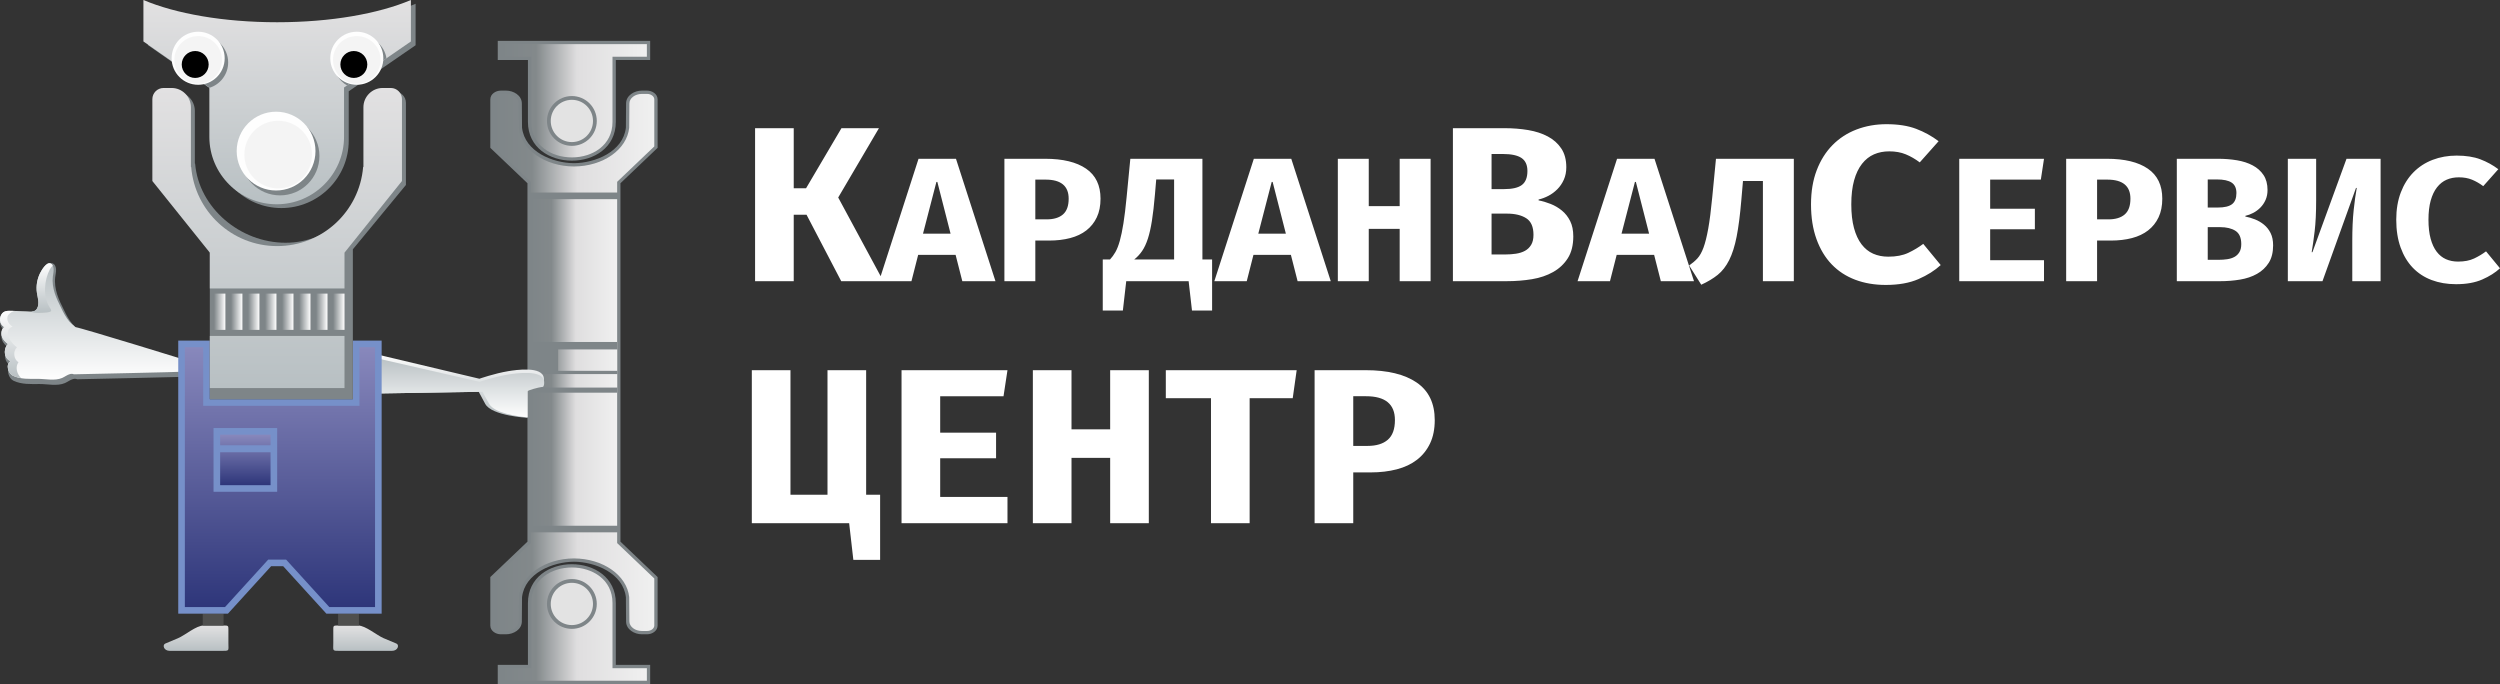 <?xml version="1.0" encoding="UTF-8" standalone="no"?>
<!-- Creator: CorelDRAW 2017 -->

<svg
   xmlns:dc="http://purl.org/dc/elements/1.1/"
   xmlns:cc="http://creativecommons.org/ns#"
   xmlns:rdf="http://www.w3.org/1999/02/22-rdf-syntax-ns#"
   xmlns:svg="http://www.w3.org/2000/svg"
   xmlns="http://www.w3.org/2000/svg"
   xmlns:xlink="http://www.w3.org/1999/xlink"
   xmlns:sodipodi="http://sodipodi.sourceforge.net/DTD/sodipodi-0.dtd"
   xmlns:inkscape="http://www.inkscape.org/namespaces/inkscape"
   xml:space="preserve"
   width="180mm"
   height="49.252mm"
   version="1.1"
   style="clip-rule:evenodd;fill-rule:evenodd;image-rendering:optimizeQuality;shape-rendering:geometricPrecision;text-rendering:geometricPrecision"
   viewBox="0 0 17999.995 4925.18"
   id="svg166"
   sodipodi:docname="logo-white.svg"
   inkscape:version="0.92.1 r15371"><rect x="0" y="0" width="17999.995" height="4925.18" fill="#333333" stroke="none"/><sodipodi:namedview
     pagecolor="#ffffff"
     bordercolor="#666666"
     borderopacity="1"
     objecttolerance="10"
     gridtolerance="10"
     guidetolerance="10"
     inkscape:pageopacity="0"
     inkscape:pageshadow="2"
     inkscape:window-width="1300"
     inkscape:window-height="770"
     id="namedview168"
     showgrid="false"
     inkscape:zoom="0.5946522"
     inkscape:cx="286.91108"
     inkscape:cy="76.403912"
     inkscape:window-x="113"
     inkscape:window-y="121"
     inkscape:window-maximized="0"
     inkscape:current-layer="svg166" /><defs
     id="defs53"><style
       type="text/css"
       id="style2"><![CDATA[
    .fil31 {fill:black}
    .fil14 {fill:#4F4F4E}
    .fil16 {fill:#7690C9}
    .fil0 {fill:#7E8588}
    .fil4 {fill:#E3E3E3}
    .fil26 {fill:#F4F4F4}
    .fil25 {fill:#FEFEFE}
    .fil32 {fill:#2B2A29;fill-rule:nonzero}
    .fil19 {fill:url(#id0)}
    .fil24 {fill:url(#id1)}
    .fil20 {fill:url(#id2)}
    .fil29 {fill:url(#id3)}
    .fil1 {fill:url(#id4)}
    .fil15 {fill:url(#id5)}
    .fil17 {fill:url(#id6)}
    .fil11 {fill:url(#id7)}
    .fil8 {fill:url(#id8)}
    .fil6 {fill:url(#id9)}
    .fil2 {fill:url(#id10)}
    .fil18 {fill:url(#id11)}
    .fil28 {fill:url(#id12)}
    .fil27 {fill:url(#id13)}
    .fil30 {fill:url(#id14)}
    .fil23 {fill:url(#id15)}
    .fil21 {fill:url(#id16)}
    .fil13 {fill:url(#id17)}
    .fil22 {fill:url(#id18)}
    .fil3 {fill:url(#id19)}
    .fil7 {fill:url(#id20)}
    .fil10 {fill:url(#id21)}
    .fil5 {fill:url(#id22)}
    .fil9 {fill:url(#id23)}
    .fil12 {fill:url(#id24)}
   ]]></style><linearGradient
       id="id0"
       gradientUnits="userSpaceOnUse"
       x1="3495.52"
       y1="13858.21"
       x2="3495.52"
       y2="12387.41"><stop
         offset="0"
         style="stop-opacity:1; stop-color:#B8C0C3"
         id="stop4" /><stop
         offset="1"
         style="stop-opacity:1; stop-color:#E2E1E2"
         id="stop6" /></linearGradient><linearGradient
       id="id1"
       gradientUnits="userSpaceOnUse"
       x1="3040.83"
       y1="14631.94"
       x2="3122.71"
       y2="14631.94"><stop
         offset="0"
         style="stop-opacity:1; stop-color:#7E8588"
         id="stop9" /><stop
         offset="1"
         style="stop-opacity:1; stop-color:#FEFEFE"
         id="stop11" /></linearGradient><linearGradient
       id="id2"
       gradientUnits="userSpaceOnUse"
       xlink:href="#id0"
       x1="3495.53"
       y1="15181.25"
       x2="3495.53"
       y2="13020.83" /><linearGradient
       id="id3"
       gradientUnits="userSpaceOnUse"
       xlink:href="#id1"
       x1="3285.86"
       y1="14631.94"
       x2="3367.74"
       y2="14631.94" /><linearGradient
       id="id4"
       gradientUnits="userSpaceOnUse"
       x1="5321.55"
       y1="14997.04"
       x2="5943.46"
       y2="14997.04"><stop
         offset="0"
         style="stop-opacity:1; stop-color:#7E8588"
         id="stop16" /><stop
         offset="0.239"
         style="stop-opacity:1; stop-color:#83898B"
         id="stop18" /><stop
         offset="0.522"
         style="stop-opacity:1; stop-color:#DFDEDF"
         id="stop20" /><stop
         offset="1"
         style="stop-opacity:1; stop-color:#F0F0F0"
         id="stop22" /></linearGradient><linearGradient
       id="id5"
       gradientUnits="userSpaceOnUse"
       xlink:href="#id0"
       x1="4132.3"
       y1="17073.74"
       x2="4132.3"
       y2="16891.039" /><linearGradient
       id="id6"
       gradientUnits="userSpaceOnUse"
       x1="3515.62"
       y1="16758.189"
       x2="3515.62"
       y2="14887.22"><stop
         offset="0"
         style="stop-opacity:1; stop-color:#2E367A"
         id="stop26" /><stop
         offset="1"
         style="stop-opacity:1; stop-color:#8888BC"
         id="stop28" /></linearGradient><linearGradient
       id="id7"
       gradientUnits="userSpaceOnUse"
       x1="4788.72"
       y1="15395.59"
       x2="4788.72"
       y2="14926.68"><stop
         offset="0"
         style="stop-opacity:1; stop-color:#B8C0C3"
         id="stop31" /><stop
         offset="1"
         style="stop-opacity:1; stop-color:#FEFEFE"
         id="stop33" /></linearGradient><linearGradient
       id="id8"
       gradientUnits="userSpaceOnUse"
       xlink:href="#id7"
       x1="2203.87"
       y1="14282.43"
       x2="2203.87"
       y2="15120.76" /><linearGradient
       id="id9"
       gradientUnits="userSpaceOnUse"
       xlink:href="#id4"
       x1="5054.04"
       y1="16575.369"
       x2="6210.96"
       y2="16575.369" /><linearGradient
       id="id10"
       gradientUnits="userSpaceOnUse"
       xlink:href="#id4"
       x1="5054.04"
       y1="13418.69"
       x2="6210.96"
       y2="13418.69" /><linearGradient
       id="id11"
       gradientUnits="userSpaceOnUse"
       xlink:href="#id6"
       x1="3266.51"
       y1="15880.62"
       x2="3266.51"
       y2="15516.91" /><linearGradient
       id="id12"
       gradientUnits="userSpaceOnUse"
       xlink:href="#id1"
       x1="3408.38"
       y1="14631.94"
       x2="3490.26"
       y2="14631.94" /><linearGradient
       id="id13"
       gradientUnits="userSpaceOnUse"
       xlink:href="#id1"
       x1="3530.9"
       y1="14631.94"
       x2="3612.8"
       y2="14631.94" /><linearGradient
       id="id14"
       gradientUnits="userSpaceOnUse"
       xlink:href="#id1"
       x1="3163.34"
       y1="14631.94"
       x2="3245.23"
       y2="14631.94" /><linearGradient
       id="id15"
       gradientUnits="userSpaceOnUse"
       xlink:href="#id1"
       x1="3898.47"
       y1="14631.94"
       x2="3980.35"
       y2="14631.94" /><linearGradient
       id="id16"
       gradientUnits="userSpaceOnUse"
       xlink:href="#id1"
       x1="3653.42"
       y1="14631.94"
       x2="3735.31"
       y2="14631.94" /><linearGradient
       id="id17"
       gradientUnits="userSpaceOnUse"
       xlink:href="#id0"
       x1="2911.86"
       y1="17073.74"
       x2="2911.86"
       y2="16891.039" /><linearGradient
       id="id18"
       gradientUnits="userSpaceOnUse"
       xlink:href="#id1"
       x1="3775.93"
       y1="14631.94"
       x2="3857.83"
       y2="14631.94" /><linearGradient
       id="id19"
       gradientUnits="userSpaceOnUse"
       xlink:href="#id4"
       x1="5107.56"
       y1="13098.85"
       x2="6157.45"
       y2="13098.85" /><linearGradient
       id="id20"
       gradientUnits="userSpaceOnUse"
       xlink:href="#id4"
       x1="5107.56"
       y1="16866.85"
       x2="6157.45"
       y2="16866.85" /><linearGradient
       id="id21"
       gradientUnits="userSpaceOnUse"
       xlink:href="#id7"
       x1="1576.11"
       y1="15110.45"
       x2="1576.11"
       y2="14625.5" /><linearGradient
       id="id22"
       gradientUnits="userSpaceOnUse"
       xlink:href="#id4"
       x1="5321.56"
       y1="15040.58"
       x2="5943.46"
       y2="15040.58" /><linearGradient
       id="id23"
       gradientUnits="userSpaceOnUse"
       xlink:href="#id7"
       x1="1803.23"
       y1="14640.13"
       x2="1803.23"
       y2="14282.43" /><linearGradient
       id="id24"
       gradientUnits="userSpaceOnUse"
       xlink:href="#id7"
       x1="4789.55"
       y1="14954.96"
       x2="4789.55"
       y2="15392.64" /><linearGradient
       inkscape:collect="always"
       xlink:href="#id4"
       id="linearGradient3848"
       gradientUnits="userSpaceOnUse"
       x1="5321.55"
       y1="14997.04"
       x2="5943.46"
       y2="14997.04" /><linearGradient
       inkscape:collect="always"
       xlink:href="#id7"
       id="linearGradient3850"
       gradientUnits="userSpaceOnUse"
       x1="4788.72"
       y1="15395.59"
       x2="4788.72"
       y2="14926.68" /><linearGradient
       inkscape:collect="always"
       xlink:href="#id6"
       id="linearGradient3852"
       gradientUnits="userSpaceOnUse"
       x1="3515.62"
       y1="16758.189"
       x2="3515.62"
       y2="14887.22" /><linearGradient
       inkscape:collect="always"
       xlink:href="#id0"
       id="linearGradient3854"
       gradientUnits="userSpaceOnUse"
       x1="3495.52"
       y1="13858.21"
       x2="3495.52"
       y2="12387.41" /><linearGradient
       inkscape:collect="always"
       xlink:href="#id1"
       id="linearGradient3856"
       gradientUnits="userSpaceOnUse"
       x1="3040.83"
       y1="14631.94"
       x2="3122.71"
       y2="14631.94" /></defs><g
     id="g160"
     transform="translate(-1500.004,-12387.41)"><path
       class="fil0"
       d="m 5967.25,16196.51 v 90.82 l 267.5,254.94 v 348.46 c 0,39.71 -39.43,63.52 -75.76,63.52 h -37.74 c -52.91,0 -113.04,-33.69 -113.5,-92.17 l -1.36,-174.65 c -19.53,-173.06 -221.29,-254.95 -373.83,-255.65 -152.66,0.7 -354.42,82.59 -373.95,255.65 l -1.36,174.65 c -0.46,58.48 -60.59,92.17 -113.5,92.17 h -37.74 c -36.33,0 -75.76,-23.81 -75.76,-63.52 v -348.46 l 267.51,-254.94 v -2580.58 l -267.51,-254.94 v -348.46 c 0,-39.71 39.43,-63.52 75.76,-63.52 h 37.74 c 52.91,0 113.04,33.7 113.5,92.17 l 1.36,174.66 c 19.53,173.06 221.29,254.94 373.83,255.64 152.66,-0.7 354.42,-82.58 373.95,-255.64 l 1.36,-174.66 c 0.46,-58.47 60.59,-92.17 113.5,-92.17 h 37.74 c 36.33,0 75.76,23.81 75.76,63.52 v 348.46 l -267.5,254.94 z m -33.44,-3377 v 445.23 c 0,372.75 -632.71,372.78 -632.71,0 v -445.23 h -217.33 v -138.01 h 1097.47 v 138.01 z m -632.71,4355.06 v -445.23 c 0,-372.78 632.71,-372.75 632.71,0 v 445.23 h 247.43 v 138.02 H 5083.77 v -138.02 z"
       id="path56"
       inkscape:connector-curvature="0"
       style="fill:#7e8588" /><g
       id="g84"><polygon
         class="fil1"
         points="5943.46,16172.73 5321.55,16172.73 5321.55,13821.36 5943.46,13821.36 "
         id="polygon58"
         style="fill:url(#linearGradient3848)" /><polygon
         class="fil0"
         points="5943.46,15214.75 5321.55,15214.75 5321.55,14849.66 5943.46,14849.66 "
         id="polygon60"
         style="fill:#7e8588" /><path
         class="fil2"
         d="m 5106.01,13063.62 h 37.74 c 49.34,0 89.42,30.9 89.71,68.57 l 1.37,175.87 c 16.94,156.93 188.34,277.07 397.67,278.03 209.33,-0.96 380.73,-121.1 397.67,-278.03 l 1.37,-175.87 c 0.3,-37.67 40.37,-68.57 89.71,-68.57 h 37.74 c 28.59,0 51.97,17.88 51.97,39.73 v 338.27 l -267.5,254.94 v 77.22 H 5632.5 5321.54 v -77.22 l -267.5,-254.94 v -338.27 c 0,-21.85 23.39,-39.73 51.97,-39.73 z"
         id="path62"
         inkscape:connector-curvature="0"
         style="fill:url(#id10)" /><g
         id="g70"><path
           class="fil3"
           d="m 5107.56,12705.29 h 217.33 585.13 247.43 v 90.43 h -247.43 v 469.02 c 0,341.39 -585.13,341.43 -585.13,0 v -469.02 h -217.33 z"
           id="path64"
           inkscape:connector-curvature="0"
           style="fill:url(#id19)" /><circle
           class="fil0"
           cx="5617.45"
           cy="13258.26"
           r="179.39"
           id="circle66"
           style="fill:#7e8588" /><circle
           class="fil4"
           cx="5617.45"
           cy="13258.26"
           r="152.14"
           id="circle68"
           style="fill:#e3e3e3" /></g><path
         class="fil5"
         d="m 5321.54,15177.92 h 621.92 v -97.14 h -621.92 z m 197.28,-120.58 h 424.64 v -154.09 h -424.64 z"
         id="path72"
         inkscape:connector-curvature="0"
         style="fill:url(#id22)" /><path
         class="fil6"
         d="m 5106.01,16930.46 h 37.74 c 49.34,0 89.42,-30.9 89.71,-68.57 l 1.37,-175.87 c 16.94,-156.93 188.34,-277.06 397.67,-278.03 209.33,0.97 380.73,121.1 397.67,278.03 l 1.37,175.87 c 0.3,37.67 40.37,68.57 89.71,68.57 h 37.74 c 28.59,0 51.97,-17.87 51.97,-39.73 v -338.26 l -267.5,-254.95 v -77.22 H 5632.5 5321.54 v 77.22 l -267.5,254.95 v 338.26 c 0,21.86 23.39,39.73 51.97,39.73 z"
         id="path74"
         inkscape:connector-curvature="0"
         style="fill:url(#id9)" /><g
         id="g82"><path
           class="fil7"
           d="m 5107.56,17288.8 h 217.33 585.13 247.43 v -90.44 h -247.43 v -469.02 c 0,-341.39 -585.13,-341.43 -585.13,0 v 469.02 h -217.33 z"
           id="path76"
           inkscape:connector-curvature="0"
           style="fill:url(#id20)" /><circle
           class="fil0"
           cx="5617.45"
           cy="16735.83"
           r="179.39"
           id="circle78"
           style="fill:#7e8588" /><circle
           class="fil4"
           cx="5617.45"
           cy="16735.83"
           r="152.14"
           id="circle80"
           style="fill:#e3e3e3" /></g></g><path
       class="fil0"
       d="m 1533.84,14762.96 c -21.08,9.43 -28.18,44.58 -19.87,69.98 8.3,25.38 27.21,42.74 45.89,57.61 -17.77,16.61 -26.93,46.01 -22.7,72.72 4.18,26.56 21.63,49.15 42.98,55.68 -42.47,27.46 -16.48,94.32 17.37,110.07 58.61,27.4 124.87,23.64 186.82,23.31 58.5,-0.31 126.68,17.12 183.03,-6.77 18.74,-8.1 38.49,-23.68 58.51,-29 9.87,-2.69 19.96,-2.92 29.84,1.55 0,0 817.91,-17.24 851.35,-20.58 33.43,-3.34 63.53,-63.65 63.53,-63.65 0,0 -866,-267.96 -902.91,-270.5 h -0.01 c -1.56,-1.66 -3.8,-2.73 -7.98,-6.46 -7.34,-6.53 -14.78,-12.94 -22.06,-19.58 -5.5,-5.17 -10.86,-10.44 -15.98,-16.37 -24.48,-28.72 -43.97,-65.11 -61,-101.01 -18.02,-36.18 -36.23,-72.52 -48.86,-112.14 -12.6,-39.61 -19.61,-82.95 -14.41,-125.25 2.46,-18.88 7.3,-37.82 6.01,-56.88 -0.79,-14.09 -6.22,-28.77 -15.25,-36.73 -2.71,-2.32 -5.39,-3.95 -8.21,-5.04 -30.34,-11.68 -66.08,48.24 -79.2,74.64 -21.09,43.2 -30.53,95.6 -23.31,145.16 2.81,19.86 7.98,39.01 10.38,58.96 1.98,19.9 1.05,41.52 -7.95,58.61 -6.44,12.85 -15.88,19.28 -26.43,22.35 -16.69,4.87 -36.27,1.21 -52.36,0.77 -23.43,-0.75 -46.84,-1.53 -70.33,-2.3 -16.35,-0.46 -32.76,-0.87 -49.14,-1.4 -20.01,-0.66 -41.56,-0.73 -58.45,12.72 -15.73,12.64 -24.98,36.7 -22.82,59.44 2.27,22.7 15.89,43.14 33.52,50.09 z"
       id="path86"
       inkscape:connector-curvature="0"
       style="fill:#7e8588" /><path
       class="fil8"
       d="m 1532.39,14742.43 c -20.18,9.03 -26.97,42.68 -19.01,66.99 7.94,24.29 26.04,40.91 43.92,55.14 -17.01,15.91 -25.77,44.04 -21.73,69.62 4.01,25.43 20.71,47.05 41.15,53.3 -40.66,26.28 -15.78,90.28 16.62,105.36 56.11,26.24 119.54,22.64 178.84,22.32 56,-0.3 121.27,16.38 175.21,-6.48 17.94,-7.76 36.85,-22.67 56.01,-27.76 9.45,-2.57 19.11,-2.8 28.57,1.48 0,0 782.95,-16.5 814.96,-19.7 32.01,-3.2 60.82,-60.93 60.82,-60.93 0,0 -828.99,-256.51 -864.33,-258.94 h -0.01 c -1.49,-1.59 -3.63,-2.61 -7.64,-6.19 -7.02,-6.25 -14.14,-12.38 -21.11,-18.74 -5.27,-4.95 -10.4,-10 -15.3,-15.67 -23.44,-27.5 -42.09,-62.33 -58.39,-96.69 -17.25,-34.64 -34.69,-69.43 -46.78,-107.36 -12.06,-37.91 -18.77,-79.39 -13.79,-119.88 2.36,-18.09 6.99,-36.21 5.75,-54.46 -0.75,-13.49 -5.95,-27.54 -14.6,-35.16 -2.59,-2.22 -5.15,-3.78 -7.85,-4.83 -29.05,-11.18 -63.26,46.19 -75.82,71.46 -20.18,41.35 -29.23,91.51 -22.31,138.96 2.68,19 7.64,37.33 9.94,56.43 1.89,19.05 1,39.75 -7.62,56.11 -6.16,12.3 -15.2,18.46 -25.3,21.4 -15.98,4.66 -34.72,1.15 -50.13,0.73 -22.42,-0.72 -44.82,-1.46 -67.31,-2.2 -15.66,-0.44 -31.36,-0.83 -47.04,-1.34 -19.17,-0.63 -39.79,-0.7 -55.96,12.18 -15.06,12.09 -23.91,35.13 -21.85,56.9 2.18,21.72 15.22,41.3 32.09,47.95 z"
       id="path88"
       inkscape:connector-curvature="0"
       style="fill:url(#id8)" /><path
       class="fil9"
       d="m 1879.53,14299.24 c -2.19,-4.14 -4.83,-7.79 -7.97,-10.55 -2.61,-2.21 -5.15,-3.78 -7.87,-4.83 -29.05,-11.17 -63.25,46.17 -75.79,71.45 -20.21,41.35 -29.25,91.5 -22.34,138.97 2.68,19 7.65,37.33 9.95,56.42 1.89,19.05 0.99,39.74 -7.61,56.11 -6.17,12.31 -15.21,18.46 -25.32,21.39 -3.13,0.91 -6.38,1.54 -9.67,1.91 -1.96,0.64 -3.95,1.16 -6,1.66 2.86,1.91 5.79,3.5 9.08,5.01 4.04,1.8 17.63,3.03 34.42,3.26 39.14,0.8 96.64,-3.21 97.9,-13.97 1.08,-9.08 -5.09,-17.5 -10.34,-25.47 -50.32,-77.01 -40.17,-196.33 1.44,-274.82 5.07,-9.7 13.21,-17.82 20.12,-26.54 z"
       id="path90"
       inkscape:connector-curvature="0"
       style="fill:url(#id23)" /><path
       class="fil10"
       d="m 1532.4,14742.43 c -20.2,9.03 -26.97,42.68 -19.02,66.98 7.93,24.31 26.05,40.92 43.9,55.13 -16.98,15.93 -25.76,44.07 -21.71,69.63 4.01,25.44 20.71,47.09 41.15,53.3 -40.65,26.3 -15.79,90.3 16.61,105.37 18.94,8.85 38.69,14.28 58.85,17.61 -6.94,-7.42 -13.14,-15.39 -18.32,-24.21 -16.39,-27.55 -20.2,-65.24 -0.77,-90.57 -35.21,-21.8 -41.1,-79.34 -11.11,-107.91 -34.16,-20.94 -110.14,-115.48 -31.04,-149.66 -33.67,-14.03 -54.65,-66.46 -22.39,-92.15 10.96,-8.6 12.25,-11.32 34.17,-19.78 l -21.45,-0.65 -25.26,0.1 c -12.06,0.98 -23.81,3.96 -33.83,11.96 -15.1,12.09 -23.93,35.13 -21.88,56.9 2.18,21.71 15.22,41.3 32.1,47.95 z"
       id="path92"
       inkscape:connector-curvature="0"
       style="fill:url(#id21)" /><path
       class="fil11"
       d="m 4160.91,14926.7 790.76,187.58 c 0,0 107.01,-37.7 207.31,-54.43 51.67,-8.62 248.46,-38.83 256.96,50.84 3.11,32.67 -4.34,58.45 -61.36,63.87 -70.21,6.67 -56.84,10.05 -56.84,10.05 v 211.01 c 0,0 -257.45,-13.37 -304.27,-100.47 -46.82,-87.09 -46.82,-87.09 -46.82,-87.09 l -785.74,13.4 z"
       id="path94"
       inkscape:connector-curvature="0"
       style="fill:url(#linearGradient3850)" /><path
       class="fil12"
       d="m 5410.5,15172.5 c -4.65,0.86 -9.69,1.55 -15.2,2.06 -13.43,1.23 -96.04,22.11 -96.04,30.14 v 187.94 c -75,-7.29 -240.25,-30.69 -277.39,-97.49 -48.41,-87.09 -48.41,-87.09 -48.41,-87.09 l -812.55,13.41 v -266.5 l 791.81,181.63 c 0,0 107.15,-36.5 207.57,-52.7 51.75,-8.34 248.8,-37.59 257.31,49.24 1.49,15.13 0.53,28.72 -7.1,39.36 z"
       id="path96"
       inkscape:connector-curvature="0"
       style="fill:url(#id24)" /><path
       class="fil13"
       d="m 3117.1,16891.06 h -150.58 c -54.29,0 -135.06,70.59 -184.48,91.34 l -92.29,38.76 c -21.72,9.12 -12.12,52.58 33.43,52.58 h 370.51 c 60.72,0 50.79,0.76 50.79,-54.97 v -100.62 c 0,-23.1 -1.67,-27.09 -27.38,-27.09 z"
       id="path98"
       inkscape:connector-curvature="0"
       style="fill:url(#id17)" /><polygon
       class="fil14"
       points="3109.59,16891.05 2959.78,16891.05 2959.78,16805.79 3109.59,16805.79 "
       id="polygon100"
       style="fill:#4f4f4e" /><path
       class="fil15"
       d="m 3927.06,16891.06 h 150.57 c 54.29,0 135.06,70.59 184.48,91.34 l 92.3,38.76 c 21.72,9.12 12.12,52.58 -33.44,52.58 h -370.5 c -60.73,0 -50.8,0.76 -50.8,-54.97 v -100.62 c 0,-23.1 1.67,-27.09 27.39,-27.09 z"
       id="path102"
       inkscape:connector-curvature="0"
       style="fill:url(#id5)" /><polygon
       class="fil14"
       points="3934.57,16891.05 4084.36,16891.05 4084.36,16805.79 3934.57,16805.79 "
       id="polygon104"
       style="fill:#4f4f4e" /><polygon
       class="fil16"
       points="4247.86,14839.64 4247.86,16805.78 3849.93,16805.78 3538.97,16464.14 3495.53,16464.14 3452.09,16464.14 3141.14,16805.78 2783.37,16805.78 2783.37,14839.64 3010.71,14839.64 3010.71,15261.66 3495.53,15261.66 4040.56,15261.66 4040.56,14839.64 "
       id="polygon106"
       style="fill:#7690c9" /><polygon
       class="fil17"
       points="4200.28,16758.2 4200.28,14887.22 4088.14,14887.22 4088.14,15309.24 2963.13,15309.24 2963.13,14887.22 2830.95,14887.22 2830.95,16758.2 3120.11,16758.2 3431.06,16416.56 3560,16416.56 3870.96,16758.2 "
       id="polygon108"
       style="fill:url(#linearGradient3852)" /><polygon
       class="fil16"
       points="3495.53,15928.21 3037.48,15928.21 3037.48,15469.33 3495.53,15469.33 "
       id="polygon110"
       style="fill:#7690c9" /><path
       class="fil18"
       d="m 3085.06,15516.91 h 362.89 v 76.35 h -362.89 z m 362.89,126.6 v 237.12 h -362.89 v -237.12 z"
       id="path112"
       inkscape:connector-curvature="0"
       style="fill:url(#id11)" /><path
       class="fil0"
       d="m 4010.82,13044.68 v 355.91 c 0,266.65 -218.16,484.82 -484.82,484.82 v 0 c -266.66,0 -484.83,-218.16 -484.83,-484.82 v -355.91 l -474.8,-331.6 v -298.47 c 230.58,97.88 576.38,160.16 962.97,160.16 386.58,0 732.38,-62.28 962.95,-160.16 v 298.47 z"
       id="path114"
       inkscape:connector-curvature="0"
       style="fill:#7e8588" /><path
       class="fil19"
       d="m 3977.02,13017.48 v 355.91 c 0,266.64 -218.17,484.82 -484.83,484.82 v 0 c -266.66,0 -484.82,-218.16 -484.82,-484.82 v -355.91 l -474.8,-331.61 v -298.46 c 230.57,97.88 576.38,160.16 962.96,160.16 386.59,0 732.38,-62.28 962.96,-160.16 v 298.46 z"
       id="path116"
       inkscape:connector-curvature="0"
       style="fill:url(#linearGradient3854)" /><path
       class="fil0"
       d="m 4282.66,12806.97 -284.01,195.6 c -57.16,-33 -95.61,-94.81 -95.61,-165.57 0,-105.49 85.51,-191 191.01,-191 95.25,0 174.19,69.78 188.61,160.97 z"
       id="path118"
       inkscape:connector-curvature="0"
       style="fill:#7e8588" /><path
       class="fil0"
       d="m 3007.37,13019.79 v -2.31 l -246.4,-172.08 c -0.11,-2.79 -0.2,-5.6 -0.2,-8.4 0,-105.49 85.52,-191 191.01,-191 105.49,0 191,85.51 191,191 0,86.16 -57.03,159 -135.41,182.79 z"
       id="path120"
       inkscape:connector-curvature="0"
       style="fill:#7e8588" /><path
       class="fil0"
       d="m 2705.75,13046.97 h 58.38 c 76.31,0 138.75,62.54 138.75,138.75 v 378.77 l 2.12,1.33 c 26.32,318.77 325.18,569.36 650.73,569.36 325.56,0 560.87,-250.59 587.2,-569.36 l 2.1,-1.32 v -378.78 c 0,-76.32 62.44,-138.75 138.76,-138.75 h 58.38 c 44.21,0 80.38,36.29 80.38,80.38 v 591.99 l 0.01,0.02 -382,463.08 v 1079.22 H 3010.71 v -1136.17 l -385.35,-417.86 v -580.28 c 0,-44.21 36.17,-80.38 80.39,-80.38 z"
       id="path122"
       inkscape:connector-curvature="0"
       style="fill:#7e8588" /><path
       class="fil20"
       d="m 2677.32,13020.83 h 58.38 c 76.32,0 138.75,62.48 138.75,138.76 v 429.01 l 2.12,1.33 c 26.32,318.77 293.41,569.36 618.96,569.36 325.56,0 592.64,-250.59 618.97,-569.36 l 2.1,-1.32 v -429.02 c 0,-76.32 62.44,-138.76 138.76,-138.76 h 58.38 c 44.21,0 80.38,36.21 80.38,80.39 v 589.49 l 0.01,0.02 -413.77,515.82 v 257.92 h -969.65 v -257.92 l -413.78,-515.82 v -589.51 c 0,-44.21 36.17,-80.39 80.39,-80.39 z m 1303.04,1785.29 v 375.14 h -484.83 -484.82 v -375.14 z"
       id="path124"
       inkscape:connector-curvature="0"
       style="fill:url(#id2)" /><polygon
       class="fil21"
       points="3653.42,14762.56 3735.31,14762.56 3735.31,14501.31 3653.42,14501.31 "
       id="polygon126"
       style="fill:url(#id16)" /><polygon
       class="fil22"
       points="3775.95,14762.56 3857.83,14762.56 3857.83,14501.31 3775.95,14501.31 "
       id="polygon128"
       style="fill:url(#id18)" /><polygon
       class="fil23"
       points="3898.47,14762.56 3980.35,14762.56 3980.35,14501.31 3898.47,14501.31 "
       id="polygon130"
       style="fill:url(#id15)" /><polygon
       class="fil24"
       points="3040.83,14762.56 3122.71,14762.56 3122.71,14501.31 3040.83,14501.31 "
       id="polygon132"
       style="fill:url(#linearGradient3856)" /><circle
       class="fil0"
       cx="3516.23"
       cy="13510.48"
       r="283.66"
       id="circle134"
       style="fill:#7e8588" /><circle
       class="fil25"
       cx="2926.7"
       cy="12806.85"
       r="191"
       id="circle136"
       style="fill:#fefefe" /><circle
       class="fil25"
       cx="3487.81"
       cy="13475.31"
       r="283.66"
       id="circle138"
       style="fill:#fefefe" /><ellipse
       class="fil26"
       cx="3502.86"
       cy="13500.44"
       rx="243.47"
       ry="243.46"
       id="ellipse140"
       style="fill:#f4f4f4" /><polygon
       class="fil27"
       points="3530.9,14762.56 3612.8,14762.56 3612.8,14501.31 3530.9,14501.31 "
       id="polygon142"
       style="fill:url(#id13)" /><polygon
       class="fil28"
       points="3408.38,14762.56 3490.26,14762.56 3490.26,14501.31 3408.38,14501.31 "
       id="polygon144"
       style="fill:url(#id12)" /><polygon
       class="fil29"
       points="3285.86,14762.56 3367.74,14762.56 3367.74,14501.31 3285.86,14501.31 "
       id="polygon146"
       style="fill:url(#id3)" /><polygon
       class="fil30"
       points="3163.34,14762.56 3245.23,14762.56 3245.23,14501.31 3163.34,14501.31 "
       id="polygon148"
       style="fill:url(#id14)" /><circle
       class="fil26"
       cx="2926.7"
       cy="12818.58"
       r="171.43"
       id="circle150"
       style="fill:#f4f4f4" /><circle
       class="fil31"
       cx="2905.41"
       cy="12851.67"
       r="96.97"
       id="circle152"
       style="fill:#000000" /><circle
       class="fil25"
       cx="4068.97"
       cy="12806.85"
       r="191"
       id="circle154"
       style="fill:#fefefe" /><circle
       class="fil26"
       cx="4068.97"
       cy="12818.58"
       r="171.43"
       id="circle156"
       style="fill:#f4f4f4" /><circle
       class="fil31"
       cx="4047.68"
       cy="12851.67"
       r="96.97"
       id="circle158"
       style="fill:#000000" /></g><path
     class="fil32"
     d="m 5807.066,1546.06 h -92.21 v 478.52 h -278.29 V 922.86 h 278.29 v 432.43 h 88.87 l 254.82,-432.43 h 269.9 l -293.37,499.2 325.22,602.52 h -303.44 z m 429.17,2015.9 h 100.59 v 468.98 h -192.78 l -30.19,-263.9 h -700.75 V 2665.32 h 278.28 v 896.64 h 266.57 v -896.64 h 278.28 z m 533.12,-709.05 v 262.32 h 402.34 v 184.41 h -402.34 v 278.21 h 484.49 v 189.19 h -762.79 V 2665.32 h 762.79 l -28.5,187.59 z m 1223.82,914.13 v -470.58 h -278.31 v 470.58 h -278.28 V 2665.32 h 278.28 v 426.06 h 278.31 v -426.06 h 278.29 v 1101.72 z m 1004.19,-899.82 v 899.82 h -278.28 v -899.82 h -325.25 v -201.9 h 942.18 l -28.49,201.9 z m 1046.12,157.4 c 0,-114.47 -69.3,-171.71 -207.88,-171.71 h -92.21 v 357.71 h 102.27 c 63.71,0 112.59,-14.84 146.68,-44.51 34.08,-29.68 51.14,-76.85 51.14,-141.49 z m 286.67,0 c 0,64.64 -11.16,120.55 -33.53,167.72 -22.35,47.15 -53.65,86.37 -93.88,117.64 -40.24,31.26 -88.85,54.31 -145.85,69.15 -57,14.84 -119.58,22.26 -187.76,22.26 h -125.74 v 365.65 h -278.29 V 2665.32 h 367.14 c 158.71,0 281.37,29.68 367.99,89.03 86.61,59.36 129.92,149.44 129.92,270.27 z m 710.83,-1333.89 c 0,-57.23 -17.31,-96.98 -51.96,-119.24 -34.65,-22.25 -81.04,-33.39 -139.16,-33.39 h -110.64 v 294.12 h 98.92 c 26.82,0 52.53,-1.85 77.12,-5.57 24.57,-3.71 46.09,-10.59 64.54,-20.66 18.44,-10.07 33.23,-24.38 44.43,-42.93 11.17,-18.55 16.75,-42.65 16.75,-72.33 z m -43.57,-459.44 c 0,-43.47 -14.27,-74.73 -42.76,-93.81 -28.51,-19.08 -72.92,-28.62 -133.28,-28.62 h -82.15 v 252.78 h 90.53 c 59.24,0 101.99,-10.07 128.26,-30.2 26.25,-20.14 39.4,-53.53 39.4,-100.15 z m 330.25,470.57 c 0,63.59 -13.13,116.05 -39.4,157.38 -26.25,41.34 -61.46,74.46 -105.62,99.36 -44.15,24.91 -94.99,42.13 -152.55,51.67 -57.55,9.54 -118.19,14.31 -181.91,14.31 h -387.26 V 922.86 h 370.51 c 60.34,0 117.36,4.51 170.99,13.51 53.64,9.01 100.88,24.39 141.67,46.11 40.8,21.72 73.2,50.61 97.23,86.64 24.03,36.03 36.05,81.08 36.05,135.14 0,32.84 -5.86,62.53 -17.61,89.02 -11.74,26.49 -27.38,49.55 -46.93,69.16 -19.56,19.61 -41.09,35.5 -64.56,47.7 -23.46,12.18 -46.93,20.92 -70.4,26.23 v 6.35 c 27.93,5.3 56.72,13.77 86.33,25.44 29.63,11.65 56.73,27.56 81.32,47.69 24.59,20.14 44.42,45.3 59.52,75.52 15.09,30.2 22.62,67.03 22.62,110.49 z m 2494.58,-532.58 c -32.41,-24.37 -65.94,-43.72 -100.59,-58.03 -34.65,-14.31 -74.33,-21.45 -119.02,-21.45 -40.25,0 -76.84,7.14 -109.82,21.45 -32.97,14.31 -61.75,37.1 -86.34,68.36 -24.59,31.27 -43.58,71.01 -57,119.24 -13.4,48.22 -20.11,105.72 -20.11,172.49 0,65.71 6.43,122.41 19.27,170.11 12.87,47.68 31.03,86.9 54.5,117.64 23.46,30.73 51.41,53.25 83.83,67.56 32.4,14.31 68.72,21.47 108.95,21.47 57,0 105.07,-9.27 144.18,-27.82 39.12,-18.55 74.89,-40.02 107.3,-64.39 l 125.74,152.61 c -42.48,39.22 -95.85,72.86 -160.11,100.95 -64.27,28.09 -142.77,42.14 -235.54,42.14 -80.46,0 -153.68,-12.45 -219.63,-37.37 -65.93,-24.9 -122.37,-61.73 -169.31,-110.49 -46.95,-48.75 -83.54,-109.43 -109.82,-182.03 -26.26,-72.6 -39.38,-156.06 -39.38,-250.38 0,-92.21 13.68,-174.09 41.07,-245.62 27.37,-71.54 65.37,-131.95 113.99,-181.23 48.62,-49.3 106.18,-86.64 172.67,-112.09 66.51,-25.43 138.33,-38.16 215.44,-38.16 83.82,0 155.08,11.14 213.74,33.39 58.68,22.26 112.61,51.94 161.79,89.04 z m -6941.91,665.8 h -269.57 l -48.3,189.5 h -233.35 l 284.32,-881.38 h 269.58 l 284.33,881.38 h -238.73 z m -234.69,-152.62 h 198.49 l -95.22,-372.64 h -6.71 z m 1048.78,-251.83 c 0,-91.57 -55.43,-137.35 -166.3,-137.35 h -73.78 v 286.16 h 81.83 c 50.96,0 90.07,-11.87 117.35,-35.62 27.26,-23.74 40.9,-61.46 40.9,-113.19 z m 229.35,0 c 0,51.73 -8.94,96.45 -26.83,134.19 -17.89,37.72 -42.91,69.1 -75.1,94.11 -32.19,25.01 -71.09,43.45 -116.69,55.32 -45.6,11.88 -95.66,17.81 -150.22,17.81 h -100.59 v 292.52 h -222.63 V 1143.2 h 293.72 c 126.96,0 225.1,23.74 294.4,71.23 69.28,47.48 103.94,119.54 103.94,216.2 z m 68.39,437.52 c 14.31,-15.26 27.28,-33.07 38.9,-53.42 11.62,-20.35 22.13,-47.27 31.52,-80.77 9.38,-33.48 18.11,-75.45 26.14,-125.9 8.06,-50.46 15.65,-112.99 22.81,-187.6 l 26.82,-277.26 h 519.03 v 724.95 h 69.74 v 367.55 h -144.84 l -24.13,-211.12 h -449.3 l -24.16,211.12 h -144.83 v -367.55 z m 332.61,-576.14 -9.39,110.64 c -6.25,72.92 -13.4,135.03 -21.45,186.33 -8.05,51.29 -17.88,94.75 -29.51,130.37 -11.62,35.61 -25.48,65.07 -41.58,88.39 -16.09,23.31 -34.87,43.44 -56.32,60.41 h 287.01 v -576.14 z m 969.67,543.07 h -269.57 l -48.3,189.5 h -233.35 l 284.33,-881.38 h 269.58 l 284.32,881.38 h -238.72 z m -234.69,-152.62 h 198.49 l -95.22,-372.64 h -6.71 z m 1017.94,342.12 v -376.46 h -222.63 v 376.46 h -222.64 V 1143.2 h 222.64 v 340.85 h 222.63 V 1143.2 h 222.64 v 881.38 z m 1832.04,-189.5 h -269.57 l -48.3,189.5 h -233.36 l 284.32,-881.38 h 269.59 l 284.33,881.38 h -238.72 z m -234.69,-152.62 h 198.47 l -95.21,-372.64 h -6.72 z m 486.83,228.93 c 22.35,-15.26 42.03,-32.01 59.01,-50.23 16.98,-18.24 31.74,-44.32 44.26,-78.22 12.52,-33.93 23.91,-79.5 34.2,-136.72 10.28,-57.24 19.89,-132.49 28.83,-225.76 l 26.83,-277.26 h 560.6 v 881.38 h -222.63 v -721.13 h -143.51 l -12.07,139.91 c -8.94,105.13 -20.11,191.83 -33.53,260.08 -13.4,68.26 -31.28,124.65 -53.64,169.16 -22.36,44.51 -49.84,79.91 -82.48,106.2 -32.63,26.28 -72.2,50.02 -118.7,71.21 z m 2167.33,-618.11 v 209.85 h 321.89 v 147.53 h -321.89 v 222.57 h 387.61 v 151.35 h -610.25 V 1143.2 h 610.25 l -22.8,150.08 z m 1009.9,137.35 c 0,-91.57 -55.44,-137.35 -166.31,-137.35 h -73.76 v 286.16 h 81.82 c 50.97,0 90.07,-11.87 117.35,-35.62 27.27,-23.74 40.9,-61.46 40.9,-113.19 z m 229.35,0 c 0,51.73 -8.94,96.45 -26.82,134.19 -17.89,37.72 -42.93,69.1 -75.11,94.11 -32.19,25.01 -71.09,43.45 -116.68,55.32 -45.61,11.88 -95.68,17.81 -150.22,17.81 h -100.59 v 292.52 h -222.63 V 1143.2 h 293.72 c 126.96,0 225.1,23.74 294.4,71.23 69.28,47.48 103.93,119.54 103.93,216.2 z m 568.66,326.86 c 0,-45.78 -13.86,-77.58 -41.59,-95.38 -27.71,-17.81 -64.81,-26.71 -111.3,-26.71 h -88.52 v 235.28 h 79.12 c 21.47,0 42.03,-1.48 61.7,-4.45 19.67,-2.96 36.89,-8.47 51.63,-16.53 14.76,-8.06 26.59,-19.5 35.56,-34.34 8.94,-14.83 13.4,-34.12 13.4,-57.87 z m -34.87,-367.55 c 0,-34.76 -11.41,-59.77 -34.21,-75.03 -22.78,-15.28 -58.34,-22.9 -106.61,-22.9 h -65.72 v 202.22 h 72.42 c 47.39,0 81.59,-8.05 102.6,-24.17 21.01,-16.11 31.52,-42.81 31.52,-80.12 z m 264.2,376.46 c 0,50.88 -10.5,92.84 -31.51,125.91 -21.01,33.07 -49.17,59.56 -84.49,79.49 -35.33,19.92 -76.01,33.7 -122.05,41.34 -46.05,7.62 -94.56,11.44 -145.52,11.44 h -309.8 V 1143.2 h 296.38 c 48.3,0 93.88,3.61 136.81,10.82 42.92,7.2 80.69,19.49 113.32,36.88 32.65,17.38 58.58,40.48 77.8,69.31 19.22,28.83 28.83,64.87 28.83,108.1 0,26.29 -4.7,50.04 -14.08,71.23 -9.39,21.19 -21.91,39.64 -37.56,55.32 -15.65,15.68 -32.85,28.41 -51.63,38.16 -18.77,9.75 -37.55,16.75 -56.33,20.99 v 5.09 c 22.35,4.24 45.38,11.02 69.06,20.34 23.71,9.33 45.39,22.04 65.06,38.16 19.68,16.11 35.54,36.24 47.61,60.41 12.07,24.16 18.1,53.63 18.1,88.39 z m 105.96,258.18 V 1143.2 h 203.85 v 295.07 c 0,91.56 -3.57,167.03 -10.73,226.38 -7.15,59.35 -14.29,109.81 -21.45,151.35 h 5.37 l 245.42,-672.8 h 245.45 v 881.38 h -203.87 v -288.7 c 0,-86.49 3.35,-161.1 10.06,-223.85 6.72,-62.74 14.09,-115.73 22.13,-158.98 h -5.37 l -241.39,671.53 z m 1406.89,-684.24 c -25.94,-19.5 -52.75,-34.97 -80.46,-46.43 -27.73,-11.44 -59.47,-17.16 -95.23,-17.16 -32.19,0 -61.47,5.72 -87.85,17.16 -26.37,11.46 -49.41,29.68 -69.07,54.69 -19.67,25.01 -34.88,56.81 -45.6,95.39 -10.72,38.58 -16.09,84.57 -16.09,137.99 0,52.57 5.13,97.93 15.43,136.09 10.28,38.15 24.8,69.52 43.58,94.11 18.76,24.6 41.13,42.61 67.06,54.05 25.92,11.46 54.98,17.18 87.18,17.18 45.6,0 84.04,-7.43 115.33,-22.25 31.29,-14.84 59.91,-32.02 85.85,-51.52 l 100.57,122.1 c -33.96,31.36 -76.67,58.29 -128.08,80.75 -51.4,22.48 -114.22,33.72 -188.44,33.72 -64.38,0 -122.93,-9.98 -175.68,-29.9 -52.76,-19.92 -97.92,-49.39 -135.48,-88.39 -37.54,-39 -66.82,-87.55 -87.84,-145.63 -21,-58.08 -31.52,-124.84 -31.52,-200.31 0,-73.76 10.96,-139.26 32.86,-196.49 21.91,-57.24 52.32,-105.57 91.22,-144.99 38.87,-39.43 84.93,-69.32 138.13,-89.66 53.2,-20.35 110.65,-30.54 172.33,-30.54 67.06,0 124.07,8.91 171.01,26.72 46.94,17.81 90.08,41.55 129.43,71.21 z"
     id="path162"
     inkscape:connector-curvature="0"
     style="fill:#ffffff;fill-rule:nonzero" /></svg>